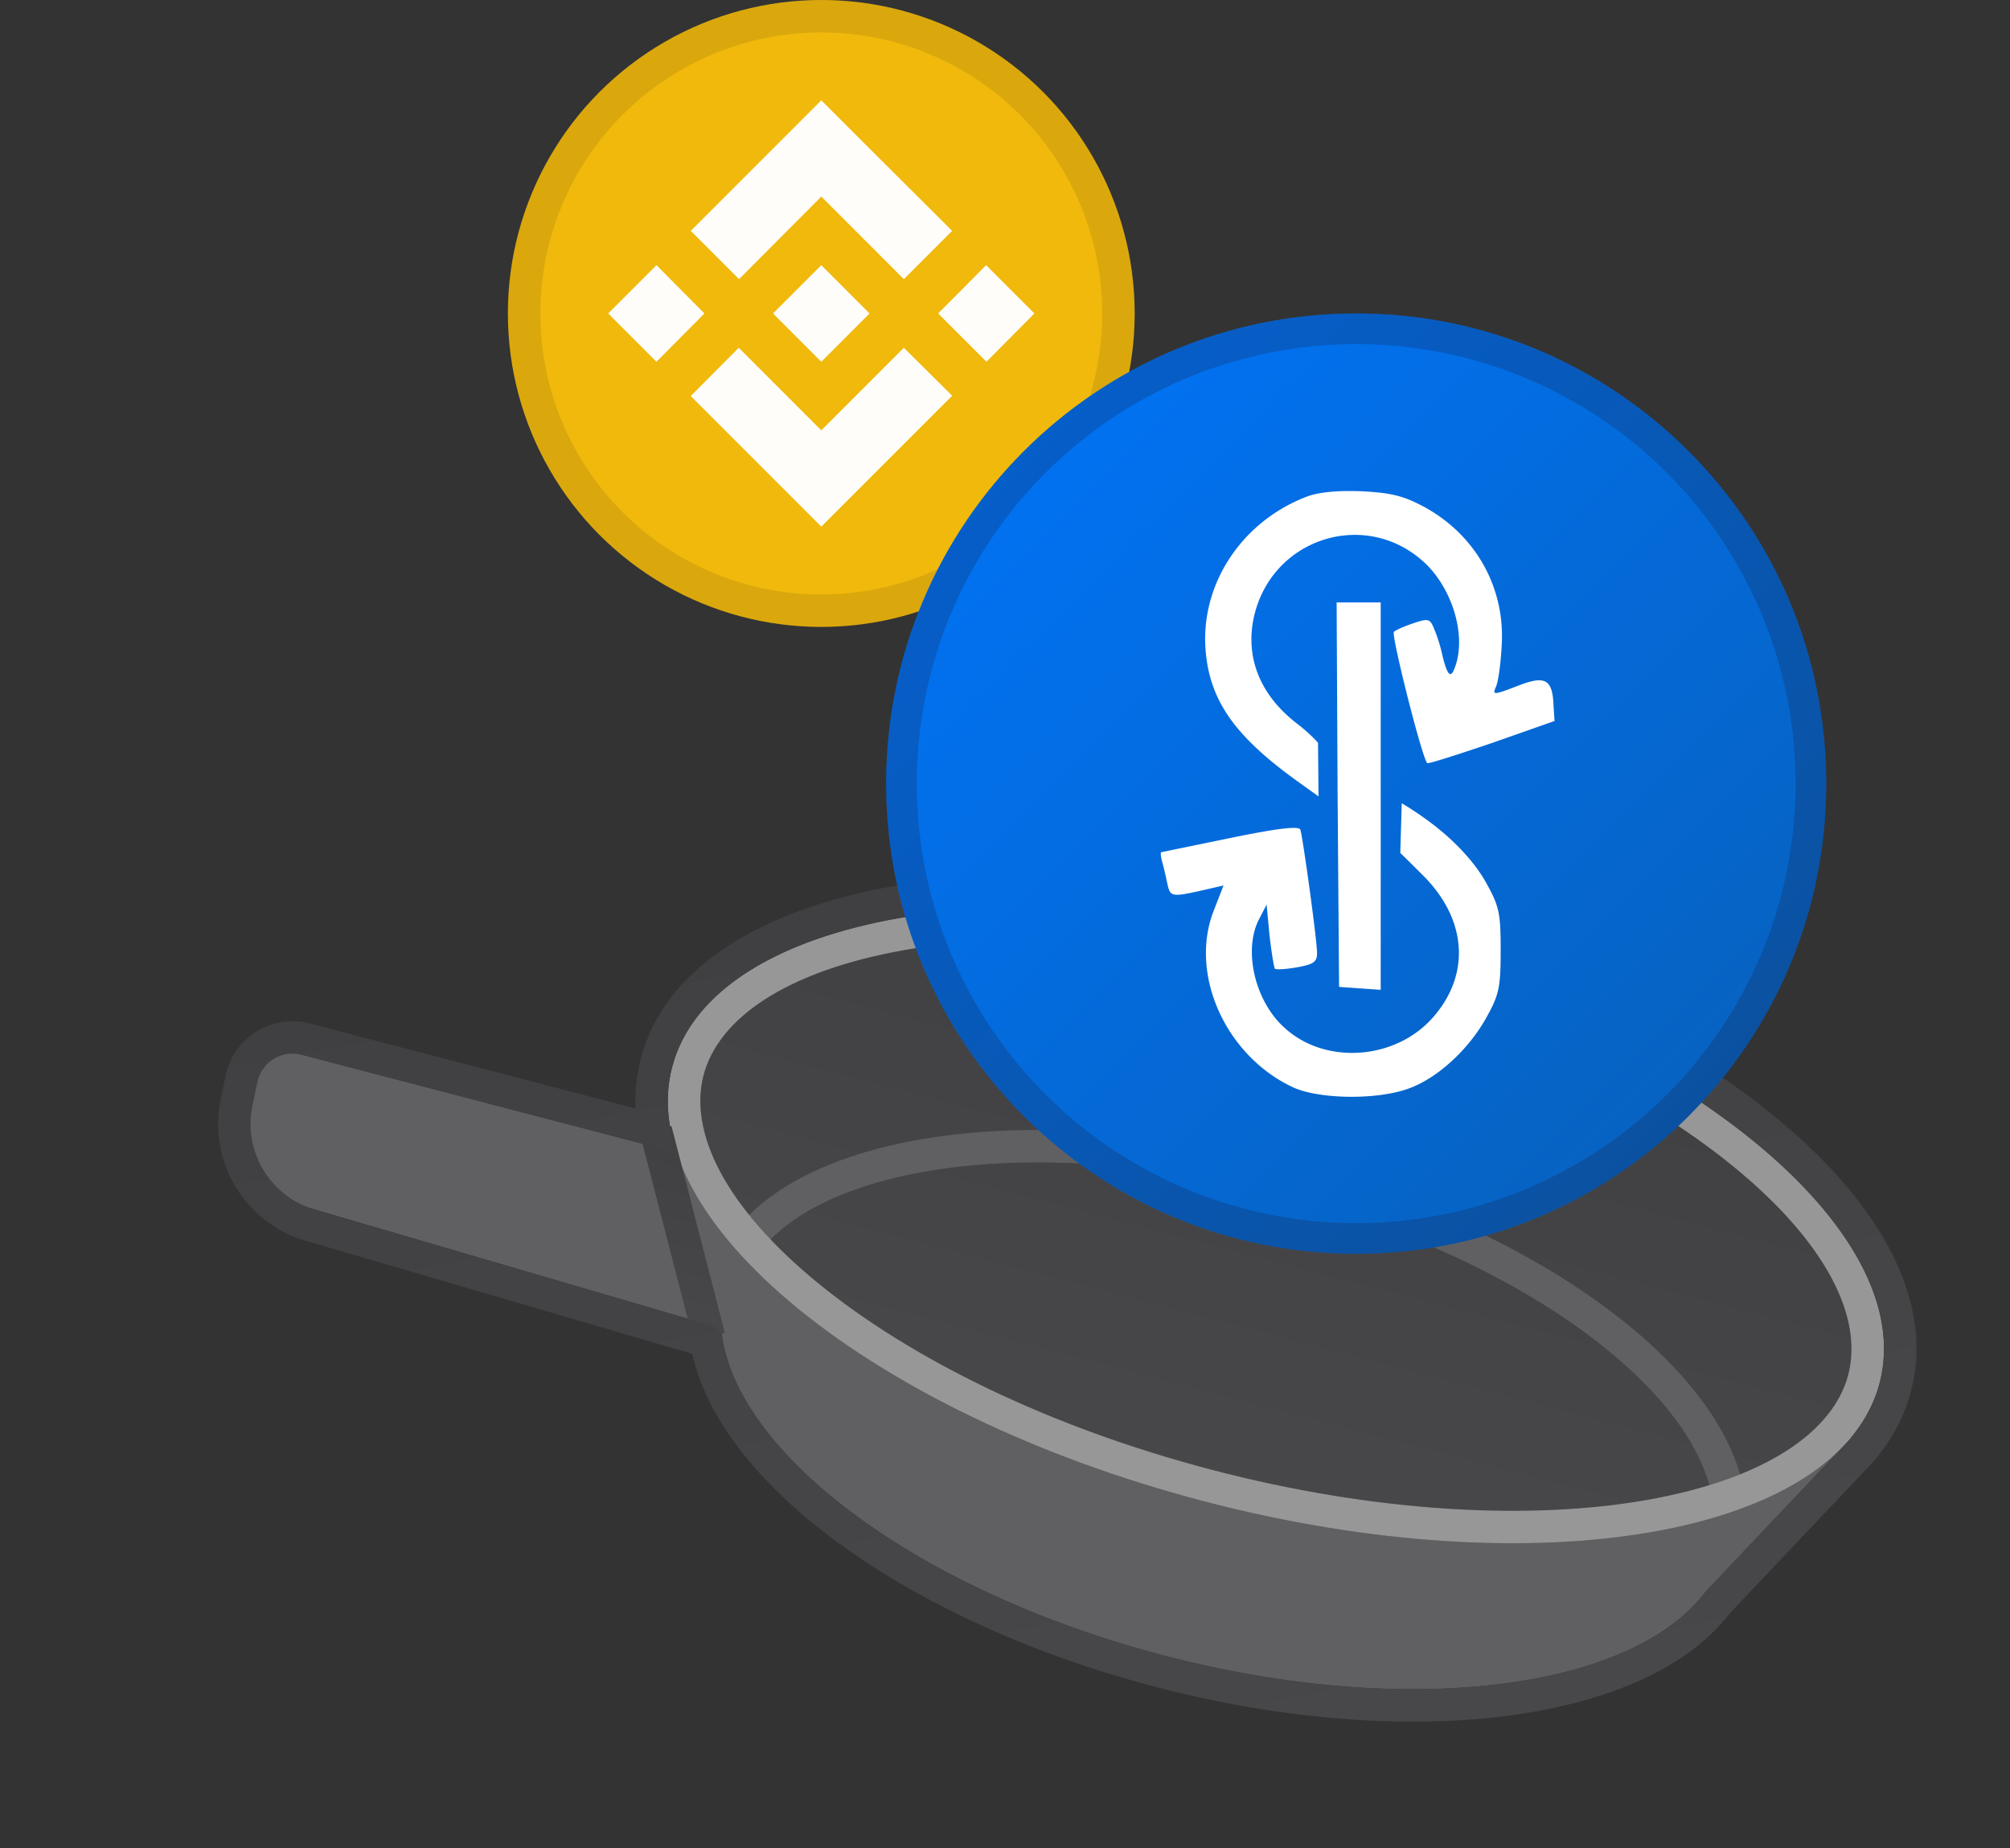 <svg xmlns="http://www.w3.org/2000/svg" width="186" height="171" fill="none"  xmlns:v="https://vecta.io/nano"><rect width="100%" height="100%" fill="#333333" stroke="none"/><g fill="#606063"><path d="M67.045 119.028c-3.178 12.144 15 27.421 40.602 34.121s48.934 2.287 52.112-9.858-15-27.421-40.602-34.122-48.934-2.286-52.112 9.859z"/><path d="M155.924 149.273l15.422-16.285-109.354-28.619 5.721 21.818 88.211 23.086z"/><path d="M68.934 108.293L27.073 97.338c-1.815-.475-3.66.654-4.063 2.486l-.468 2.129a8.26 8.26 0 0 0 5.746 9.7l41.812 12.239-1.166-15.599z"/></g><path d="M62.203 98.71c-3.694 14.114 18.324 32.101 49.178 40.176s58.86 3.178 62.554-10.936-18.324-32.101-49.178-40.176-58.861-3.179-62.554 10.935z" fill="url(#A)"/><g fill-rule="evenodd"><path d="M146.673 123.286c7.098 5.22 11.246 10.866 11.865 15.871l2.978-.368c-.772-6.238-5.737-12.531-13.066-17.92-7.389-5.435-17.439-10.148-28.913-13.151s-22.544-3.817-31.649-2.699c-9.029 1.109-16.44 4.163-20.168 9.223l2.415 1.779c2.992-4.06 9.373-6.95 18.119-8.024 8.67-1.064 19.354-.299 30.523 2.624s20.859 7.49 27.896 12.665z" fill="#606063"/><path d="M75.734 118.739c-8.721-7.124-11.998-14.041-10.629-19.27s7.614-9.654 18.706-11.593c10.807-1.889 25.078-1.154 40.186 2.8s27.911 10.304 36.406 17.245c8.721 7.124 11.998 14.041 10.63 19.27s-7.614 9.653-18.707 11.593c-10.806 1.889-25.078 1.153-40.186-2.8s-27.91-10.304-36.406-17.245zm35.647 20.147c-30.854-8.075-52.872-26.062-49.178-40.176s31.7-19.01 62.554-10.935 52.872 26.062 49.178 40.176-31.7 19.01-62.554 10.936z" fill="#979797"/><path d="M64.167 124.049l-4.937-19.123 2.905-.75 4.937 19.123-2.905.75z" fill="url(#B)"/><path d="M62.469 106.189l-.128-.443-.202-.817-.142-.54c.022-.012.03-.019.028-.027l-.004-.025-.12-.794-.022-.191c-.072-.663-.096-1.321-.071-1.974.035-.903.166-1.793.395-2.668 3.694-14.114 31.7-19.01 62.555-10.936s52.872 26.062 49.178 40.176a12.4 12.4 0 0 1-.963 2.519 13.7 13.7 0 0 1-1.635 2.476l-.016.019c.011.02.014.025.015.029l-.611.651-12.932 13.655c-6.807 9.031-27.596 11.752-50.146 5.85-22.302-5.837-38.971-18.182-40.797-29.295-.093-.569-.484-1.054-1.037-1.215L29.127 111.91a8.26 8.26 0 0 1-5.762-9.635l.459-2.172c.39-1.845 2.242-2.99 4.066-2.514l34.249 8.931a.27.27 0 0 0 .331-.331zm-3.657-3.636c-.064-1.544.091-3.085.488-4.603 2.325-8.885 11.93-13.965 23.478-15.984 11.834-2.069 26.992-1.215 42.738 2.906s29.38 10.802 38.683 18.402c9.078 7.417 14.963 16.551 12.638 25.436-.557 2.129-1.552 4.064-2.901 5.789a3.08 3.08 0 0 1-.425.566l-13.429 14.181c-4.171 5.406-12.026 8.46-21.098 9.556-9.3 1.124-20.517.28-32.096-2.751-11.453-2.997-21.548-7.685-29.079-13.141-7.079-5.13-12.321-11.262-13.743-17.657l-35.782-10.464a11.26 11.26 0 0 1-7.855-13.134l.459-2.173c.744-3.519 4.277-5.704 7.758-4.796l30.165 7.867z" fill="url(#C)"/></g><circle cx="76" cy="29" r="29" fill="#f0b90b"/><path d="M65.185 29l-4.437 4.468L56.28 29l4.468-4.468L65.185 29zM76 18.185l7.642 7.642 4.468-4.468-7.641-7.611L76 9.28 63.921 21.358l4.468 4.468L76 18.185zm15.252 6.347L86.815 29l4.468 4.468L95.72 29l-4.468-4.468zM76 39.815l-7.641-7.642-4.437 4.468L76 48.72l12.109-12.109-4.468-4.437L76 39.815zm0-6.347L80.468 29 76 24.532 71.532 29 76 33.468z" fill="#fffdfa"/><circle cx="76" cy="29" r="27.5" stroke="#191326" stroke-width="3" style="mix-blend-mode:multiply" opacity=".1"/><path d="M125.5 115.999c24.024 0 43.499-19.475 43.499-43.499S149.524 29 125.5 29 82 48.475 82 72.5s19.475 43.5 43.5 43.5z" fill="url(#D)"/><path d="M138.958 59.814c.362-5.392-2.356-10.286-7.16-12.914-1.948-1.042-3.081-1.314-5.845-1.45-2.13-.091-3.987.091-5.03.498-6.162 2.356-9.968 8.338-9.334 14.5.453 4.531 2.809 7.794 8.655 11.963l1.768 1.269-.045-4.96s-.701-.818-1.905-1.746c-3.443-2.628-4.848-6.117-4.032-9.878 1.676-7.477 10.648-10.15 16.04-4.803 2.492 2.538 3.625 6.752 2.538 9.516-.363.997-.68.68-1.133-1.178a14.16 14.16 0 0 0-.725-2.356c-.408-1.042-.544-1.087-1.903-.634-.816.272-1.677.634-1.858.816-.272.272 2.583 11.6 3.081 12.144.091.091 2.764-.77 5.982-1.858l5.8-2.039-.091-1.405c-.091-2.492-.77-2.855-3.399-1.812-2.129.816-2.265.816-1.948.091.227-.453.453-2.13.544-3.761zm-11.192 31.764V55.735h-4.078l.09 17.762.136 17.808 3.852.272zm9.696-10.014c-.861-1.541-2.492-3.398-4.304-4.849-1.586-1.314-3.444-2.401-3.444-2.401l-.136 4.601s.024 0 1.948 1.924c4.214 4.078 4.622 9.244 1.088 13.276-3.489 3.988-10.06 4.441-13.82.906-2.719-2.492-3.761-7.205-2.266-10.014l.68-1.314.271 2.855c.182 1.586.408 2.945.499 3.081.136.091 1.042.045 2.039-.136 1.541-.272 1.858-.499 1.858-1.314 0-1.223-1.314-10.694-1.541-11.419-.136-.362-2.084-.136-6.48.77l-6.389 1.314c-.09 0-.045.362.046.77.136.453.362 1.405.498 2.084.317 1.359.272 1.359 4.214.453l.997-.227-.951 2.447c-2.221 5.891 1.223 13.412 7.476 16.267 2.402 1.042 7.477 1.133 10.422.136 2.719-.906 5.664-3.58 7.341-6.57 1.223-2.175 1.359-2.855 1.359-6.298 0-3.489-.136-4.078-1.405-6.344z" fill="#fff"/><circle cx="125.5" cy="72.5" r="42.082" stroke="#191326" stroke-width="2.837" style="mix-blend-mode:multiply" opacity=".2"/><defs><linearGradient id="A" x1="124.757" y1="87.774" x2="111.381" y2="138.886" gradientUnits="userSpaceOnUse"><stop stop-color="#404042"/><stop offset="1" stop-color="#48484b"/></linearGradient><linearGradient id="B" x1="65.567" y1="105.096" x2="60.735" y2="123.129" gradientUnits="userSpaceOnUse"><stop stop-color="#404042"/><stop offset="1" stop-color="#48484b"/></linearGradient><linearGradient id="C" x1="92.495" y1="80.169" x2="108.09" y2="164.62" gradientUnits="userSpaceOnUse"><stop stop-color="#404042"/><stop offset="1" stop-color="#48484b"/></linearGradient><linearGradient id="D" x1="82" y1="28.618" x2="169" y2="115.618" gradientUnits="userSpaceOnUse"><stop stop-color="#0075fc"/><stop offset="1" stop-color="#085fb7"/></linearGradient></defs></svg>